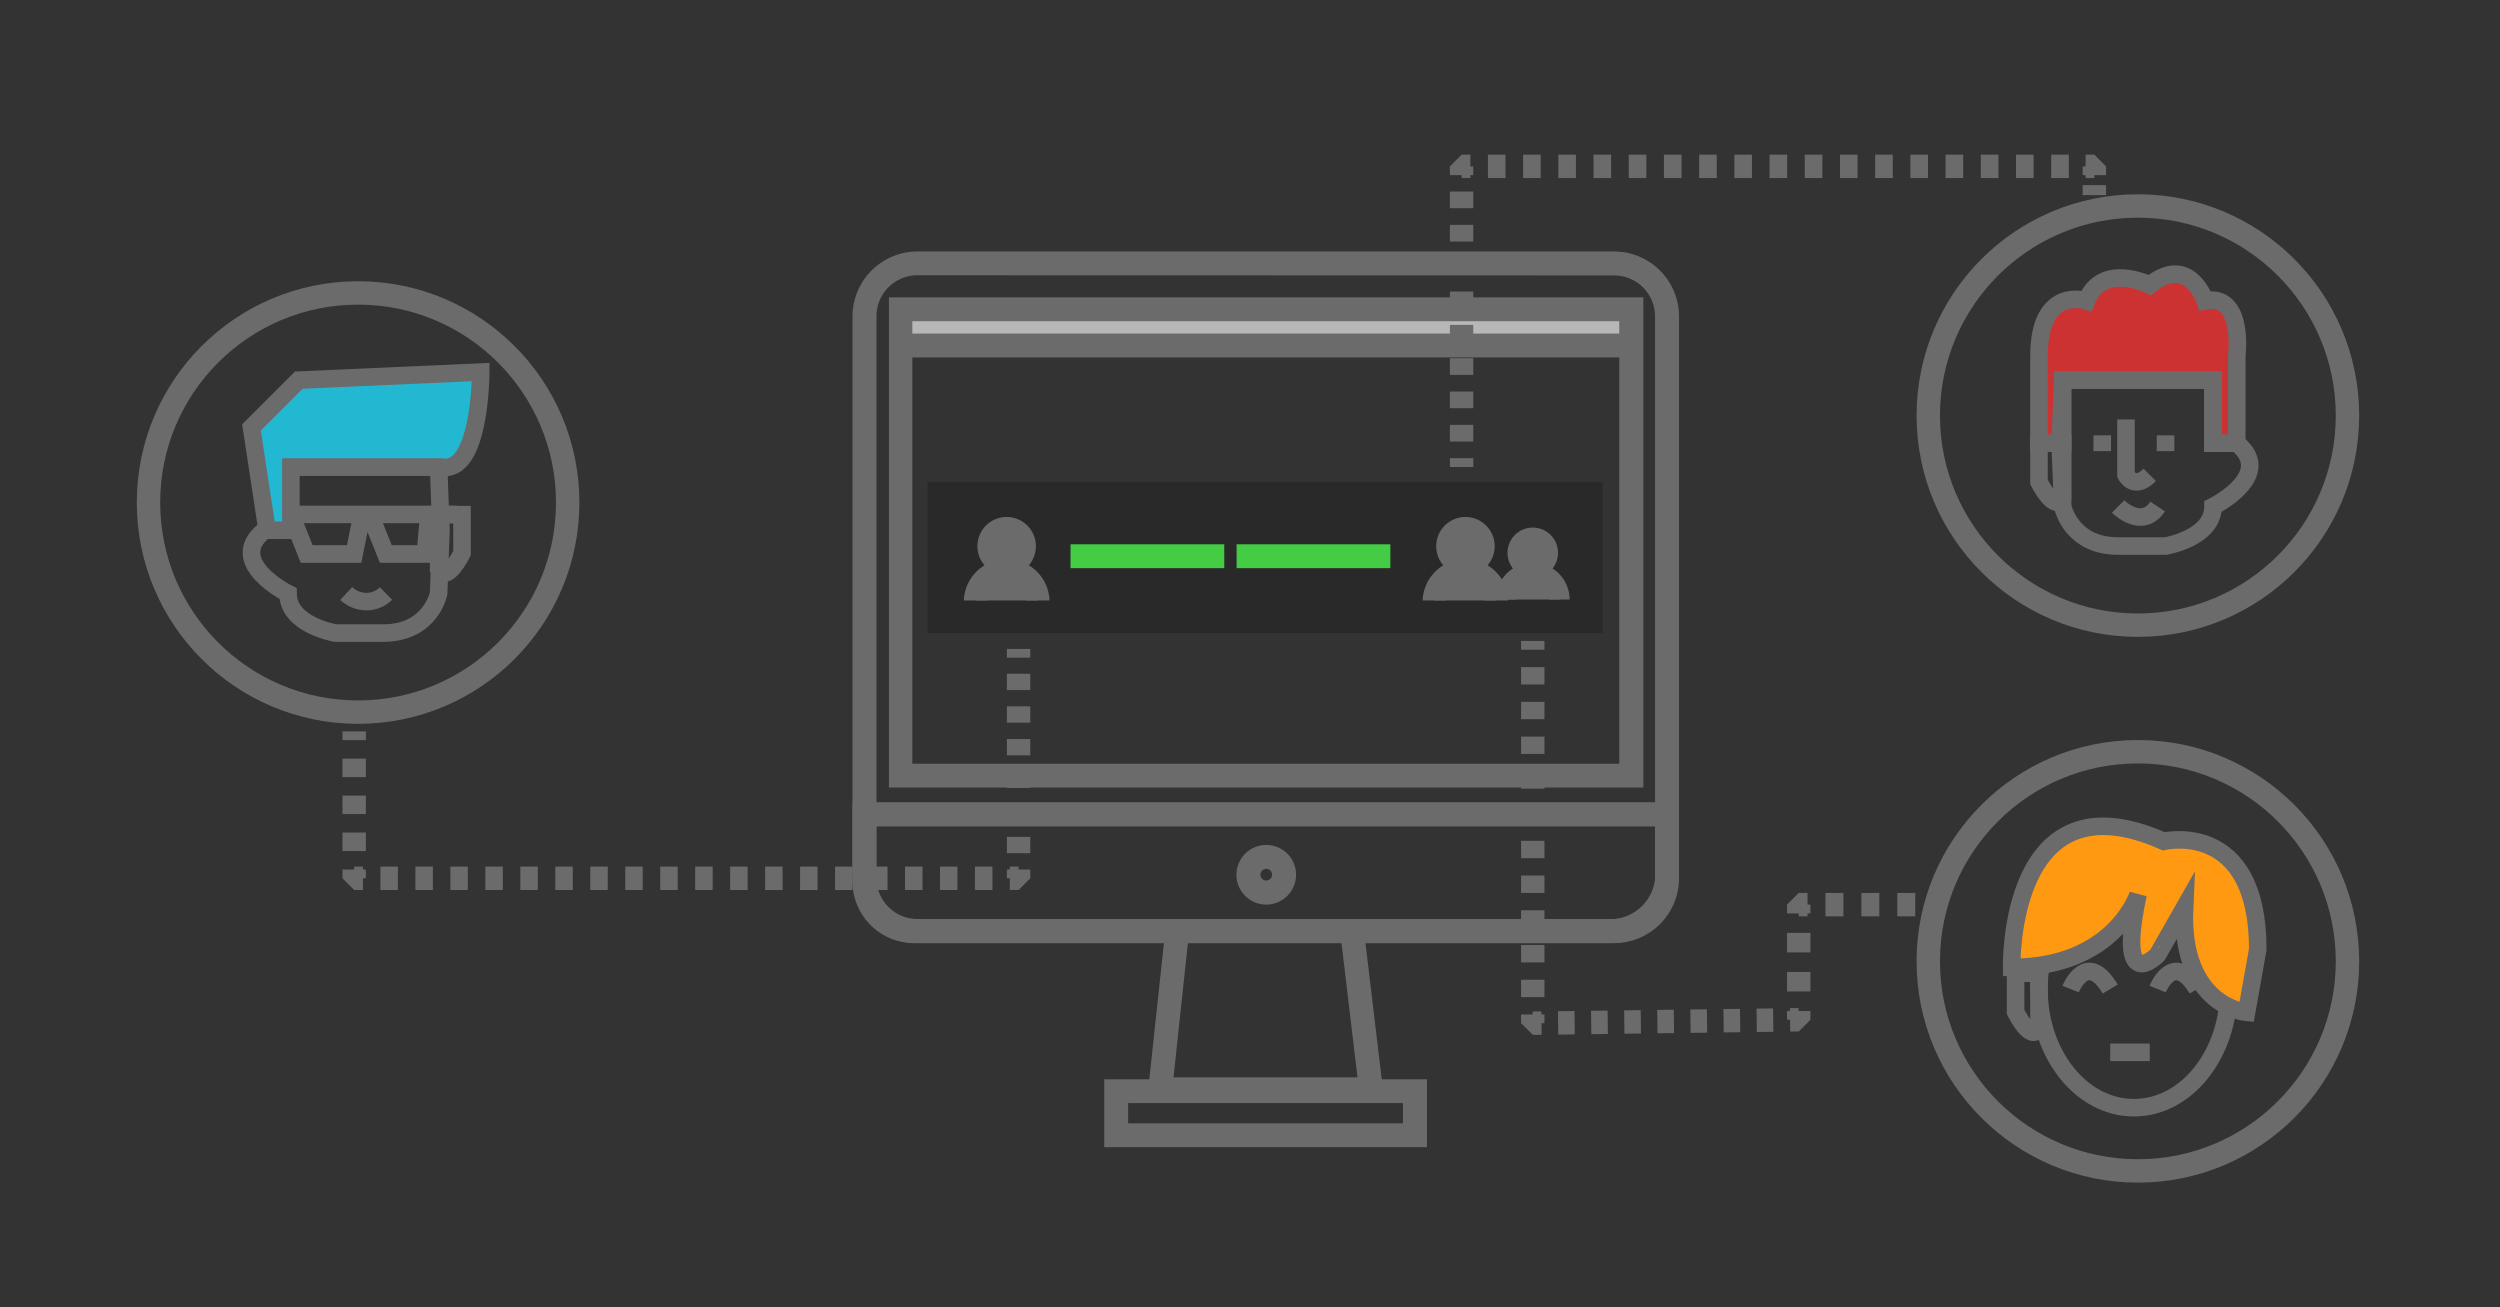 <svg id="Layer_1" data-name="Layer 1" xmlns="http://www.w3.org/2000/svg" viewBox="0 0 427.48 223.57"><rect x="0" y="0" width="427.48" height="223.57" fill="#333333" stroke="none"/><defs><style>.cls-1,.cls-10,.cls-12,.cls-13,.cls-14,.cls-15,.cls-16,.cls-17,.cls-18,.cls-19,.cls-20,.cls-21,.cls-22,.cls-4{fill:none;}.cls-1,.cls-12,.cls-13,.cls-14,.cls-15,.cls-16,.cls-17,.cls-18,.cls-19,.cls-2,.cls-20,.cls-21,.cls-22,.cls-3,.cls-4,.cls-5,.cls-6{stroke:#6b6b6b;}.cls-1,.cls-2,.cls-3,.cls-4,.cls-5,.cls-6{stroke-miterlimit:10;}.cls-1,.cls-2,.cls-3,.cls-5,.cls-6{stroke-width:3px;}.cls-2{fill:#23b8d2;}.cls-3{fill:#fffffb;}.cls-12,.cls-13,.cls-14,.cls-15,.cls-16,.cls-17,.cls-18,.cls-19,.cls-20,.cls-21,.cls-22,.cls-4{stroke-width:4px;}.cls-5{fill:#ff9912;}.cls-6{fill:#CC3232;}.cls-7{opacity:0.2;}.cls-8{fill:#6b6b6b;}.cls-9{fill:#b7b7b7;}.cls-11{fill:#4c4;}.cls-12,.cls-13,.cls-14,.cls-15,.cls-16,.cls-17,.cls-18,.cls-19,.cls-20,.cls-21,.cls-22{stroke-linejoin:bevel;}.cls-13{stroke-dasharray:3.16 3.16;}.cls-14{stroke-dasharray:2.99 2.99;}.cls-15{stroke-dasharray:2.79 2.79;}.cls-16{stroke-dasharray:2.97 2.97;}.cls-17{stroke-dasharray:2.83 2.83;}.cls-18{stroke-dasharray:3.34 3.34;}.cls-19{stroke-dasharray:3.07 3.07;}.cls-20{stroke-dasharray:2.85 2.85;}.cls-21{stroke-dasharray:3.01 3.01;}.cls-22{stroke-dasharray:1.71 1.71;}</style></defs><title>Artboard 10</title><path class="cls-1" d="M75,97.3C76.31,100,79,94.6,79,94.6V88H75Z"/><path class="cls-1" d="M75.4,90.67,75,101.49s-1.35,6.76-9.46,6.76H57.37s-8.12-1.35-8.12-6.76c0,0-10.82-5.41-4-10.82h4V79.85H75Z"/><polyline class="cls-1" points="73.32 87.96 72.73 94.73 65.97 94.73 63.26 87.96 61.91 87.96 60.56 94.73 52.44 94.73 49.74 87.96 61.49 87.96 63.93 87.96 78.14 87.96"/><path class="cls-2" d="M45.68,90.67,43,73.08,51.09,65,82.2,63.62s0,17.58-6.77,16.23H49.74V90.67Z"/><path class="cls-3" d="M59.2,101.49a5.14,5.14,0,0,0,4.06,1.35A4.9,4.9,0,0,0,66,101.49"/><circle class="cls-4" cx="61.23" cy="85.93" r="35.84"/><path class="cls-1" d="M348.65,175.75c-1.35,2.71-4-2.7-4-2.7v-6.64h4Z"/><ellipse class="cls-1" cx="364.88" cy="169.12" rx="16.23" ry="20.29"/><path class="cls-1" d="M354.06,169.12s2.71-6.77,6.77,0"/><path class="cls-1" d="M368.94,169.12s2.71-6.77,6.76,0"/><line class="cls-1" x1="360.83" y1="179.94" x2="367.59" y2="179.94"/><path class="cls-5" d="M365.6,152.94s-4,12.47-21.62,12.47c0,0-.77-33.48,26-21.55,0,0,16.08-3.85,16.08,18.47l-1.92,10.78s-11.36-1-10.6-17.88c0,0-.64,1.14-4.59,8C369,163.24,361.77,170.64,365.6,152.94Z"/><circle class="cls-4" cx="365.56" cy="164.38" r="35.84"/><path class="cls-1" d="M352.71,85.13c-1.35,2.71-4.06-2.7-4.06-2.7V75.79h4.06Z"/><path class="cls-6" d="M348.65,75.79h4.06V65h25.7V75.79h4.06V60.91s1.35-10.82-5.41-9.47c0,0-2.71-8.11-9.47-2.7,0,0-8.12-4.06-10.82,2.7,0,0-8.12-2.7-8.12,9.47V75.79Z"/><path class="cls-1" d="M352.26,75.79l.45,10.82s1.35,6.76,9.47,6.76h8.11s8.12-1.35,8.12-6.76c0,0,10.82-5.41,4.06-10.82h-4.06V65h-25.7Z"/><line class="cls-1" x1="359.47" y1="74.44" x2="359.47" y2="77.14"/><line class="cls-1" x1="370.29" y1="74.44" x2="370.29" y2="77.14"/><path class="cls-1" d="M363.53,71.73V81.2s1.35,2.71,4.06,0"/><path class="cls-1" d="M362.18,86.61s4.06,4.06,6.76,0"/><circle class="cls-4" cx="365.56" cy="71.06" r="35.84"/><rect class="cls-7" x="158.6" y="82.4" width="115.43" height="25.85"/><path class="cls-8" d="M275.26,161.27H156.31a10.55,10.55,0,0,1-10.54-10.54V137.22H287.08v12.23A11.83,11.83,0,0,1,275.26,161.27Zm-125.42-20v9.44a6.48,6.48,0,0,0,6.47,6.47h119a7.76,7.76,0,0,0,7.75-7.75v-8.16Z"/><rect class="cls-9" x="153.97" y="52.88" width="124.95" height="6.2"/><path class="cls-8" d="M276,161.27H156.87a11.11,11.11,0,0,1-11.1-11.1V54.1A11.12,11.12,0,0,1,156.87,43H276a11.12,11.12,0,0,1,11.1,11.11v96.07A11.11,11.11,0,0,1,276,161.27ZM156.87,47.07a7,7,0,0,0-7,7v96.07a7,7,0,0,0,7,7H276a7,7,0,0,0,7-7V54.1a7,7,0,0,0-7-7Z"/><rect class="cls-8" x="147.81" y="137.22" width="137.24" height="4.08"/><path class="cls-8" d="M281,134.66h-129V50.84H281Zm-125-4.07H276.88V54.92H156Z"/><rect class="cls-8" x="153.97" y="57.04" width="124.95" height="4.08"/><path class="cls-8" d="M216.52,154.68a5.1,5.1,0,1,1,5.1-5.1A5.11,5.11,0,0,1,216.52,154.68Zm0-6.12a1,1,0,1,0,1,1A1,1,0,0,0,216.52,148.56Z"/><polyline class="cls-10" points="201.26 159.56 198.39 186.26 234.42 186.26 231.24 159.6"/><polygon class="cls-8" points="236.71 188.29 196.12 188.29 199.23 159.34 203.28 159.78 200.66 184.22 232.12 184.22 229.22 159.85 233.26 159.36 236.71 188.29"/><path class="cls-8" d="M244,196.16H188.82V184.55H244Zm-51.1-4.08h47v-3.46h-47Z"/><circle class="cls-8" cx="172.13" cy="93.38" r="2.98"/><path class="cls-8" d="M172.13,98.4a5,5,0,1,1,5-5A5,5,0,0,1,172.13,98.4Zm0-6a.95.95,0,0,0,0,1.89.95.95,0,1,0,0-1.89Z"/><path class="cls-8" d="M166.85,102.67a5.29,5.29,0,0,1,10.57,0"/><path class="cls-8" d="M179.46,102.67h-4.08a3.25,3.25,0,1,0-6.49,0h-4.08a7.33,7.33,0,0,1,14.65,0Z"/><circle class="cls-8" cx="250.58" cy="93.38" r="2.98"/><path class="cls-8" d="M250.58,98.4a5,5,0,1,1,5-5A5,5,0,0,1,250.58,98.4Zm0-6a.95.95,0,0,0,0,1.89.95.95,0,1,0,0-1.89Z"/><path class="cls-8" d="M245.3,102.67a5.29,5.29,0,0,1,10.57,0"/><path class="cls-8" d="M257.91,102.67h-4.08a3.25,3.25,0,1,0-6.5,0h-4.07a7.33,7.33,0,0,1,14.65,0Z"/><circle class="cls-8" cx="262.09" cy="94.53" r="2.57"/><path class="cls-8" d="M262.09,98.85a4.32,4.32,0,1,1,4.32-4.32A4.33,4.33,0,0,1,262.09,98.85Zm0-5.13a.81.81,0,1,0,.81.81A.81.81,0,0,0,262.09,93.72Z"/><path class="cls-8" d="M257.54,102.52a4.55,4.55,0,0,1,9.1,0"/><path class="cls-8" d="M268.39,102.52h-3.51a2.8,2.8,0,1,0-5.59,0h-3.5a6.3,6.3,0,0,1,12.6,0Z"/><rect class="cls-11" x="183.05" y="93.07" width="26.29" height="4.08"/><rect class="cls-11" x="211.45" y="93.07" width="26.29" height="4.08"/><line class="cls-12" x1="60.56" y1="125.06" x2="60.56" y2="126.56"/><line class="cls-13" x1="60.56" y1="129.72" x2="60.56" y2="147.1"/><polyline class="cls-12" points="60.56 148.68 60.56 150.18 62.06 150.18"/><line class="cls-14" x1="65.05" y1="150.18" x2="171.18" y2="150.18"/><polyline class="cls-12" points="172.67 150.18 174.17 150.18 174.17 148.68"/><line class="cls-15" x1="174.17" y1="145.89" x2="174.17" y2="113.85"/><line class="cls-12" x1="174.17" y1="112.46" x2="174.17" y2="110.96"/><line class="cls-12" x1="262.09" y1="109.6" x2="262.09" y2="111.1"/><line class="cls-16" x1="262.09" y1="114.07" x2="262.09" y2="171.98"/><polyline class="cls-12" points="262.09 173.46 262.09 174.96 263.59 174.94"/><line class="cls-17" x1="266.42" y1="174.91" x2="304.66" y2="174.41"/><polyline class="cls-12" points="306.08 174.39 307.57 174.37 307.57 172.87"/><line class="cls-18" x1="307.57" y1="169.53" x2="307.57" y2="157.85"/><polyline class="cls-12" points="307.57 156.18 307.57 154.68 309.07 154.68"/><line class="cls-19" x1="312.14" y1="154.68" x2="329.03" y2="154.68"/><line class="cls-12" x1="330.56" y1="154.68" x2="332.06" y2="154.68"/><line class="cls-12" x1="249.92" y1="79.85" x2="249.92" y2="78.35"/><line class="cls-20" x1="249.92" y1="75.5" x2="249.92" y2="31.37"/><polyline class="cls-12" points="249.92 29.95 249.92 28.45 251.42 28.45"/><line class="cls-21" x1="254.42" y1="28.45" x2="355.12" y2="28.45"/><polyline class="cls-12" points="356.62 28.45 358.12 28.45 358.12 29.95"/><line class="cls-22" x1="358.12" y1="31.66" x2="358.12" y2="34.21"/><line class="cls-12" x1="358.12" y1="35.07" x2="358.12" y2="36.57"/></svg>